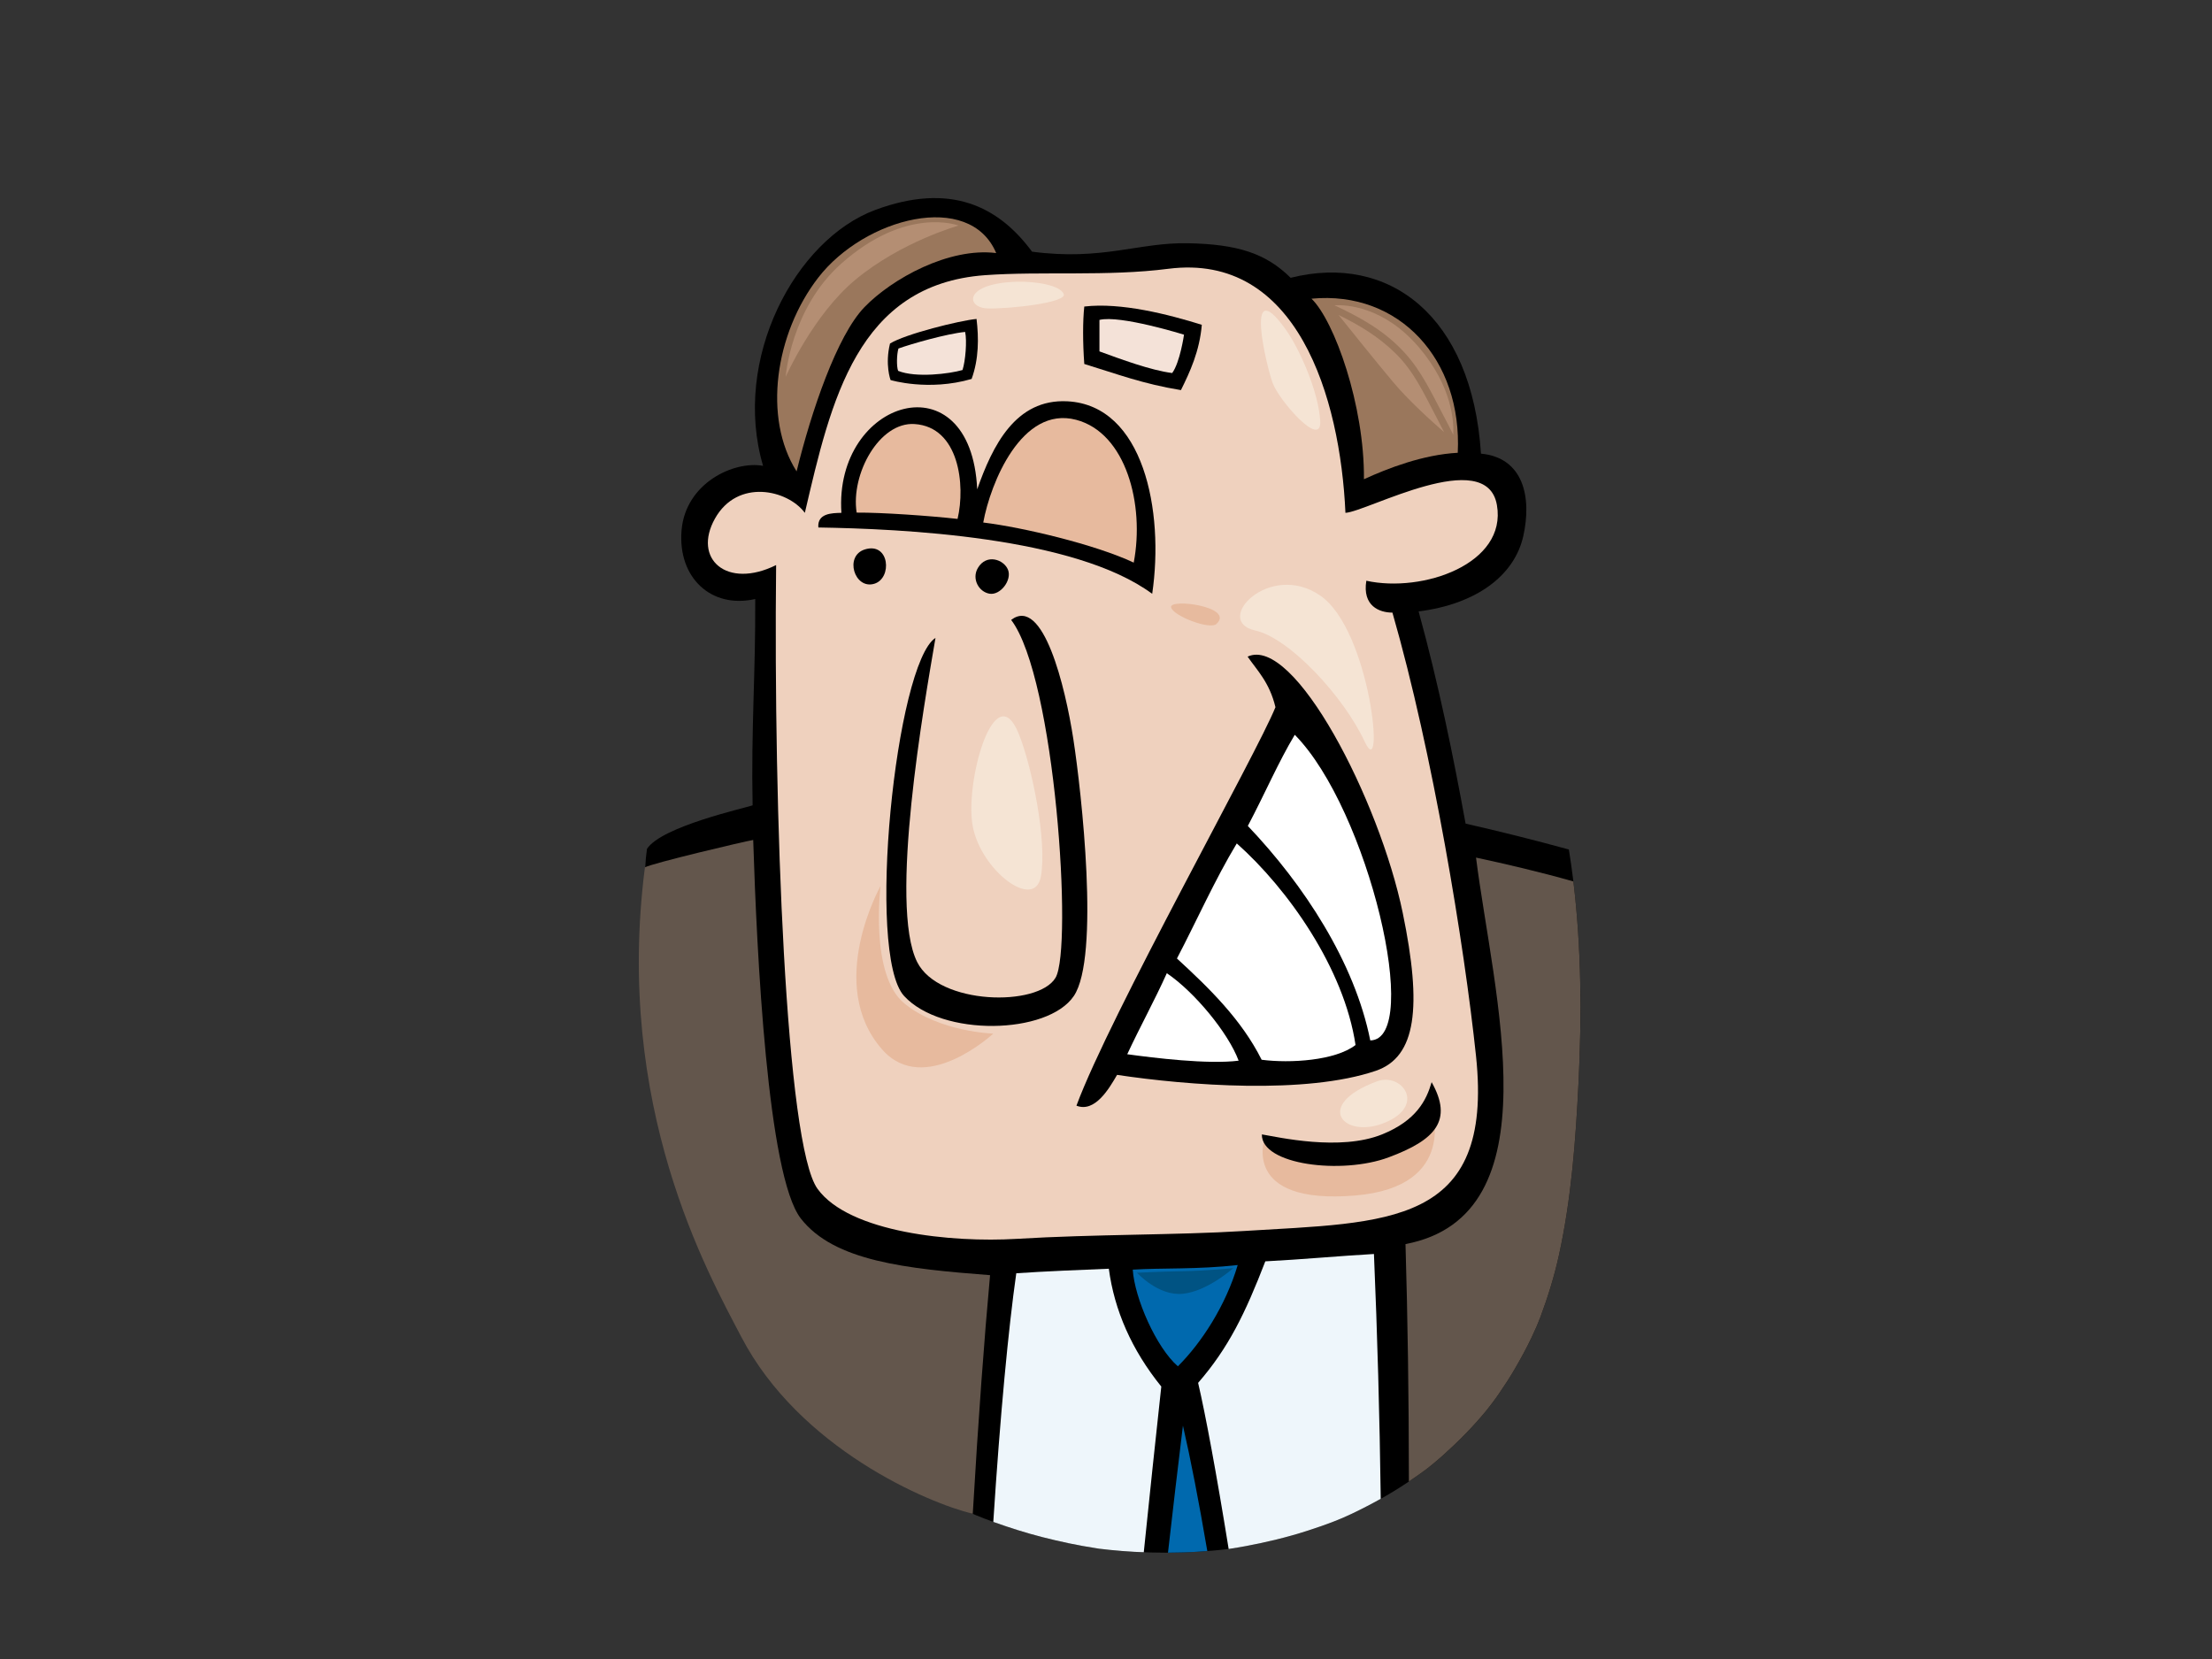 <?xml version="1.0" encoding="utf-8"?>
<!-- Generator: Adobe Illustrator 17.0.0, SVG Export Plug-In . SVG Version: 6.00 Build 0)  -->
<!DOCTYPE svg PUBLIC "-//W3C//DTD SVG 1.1//EN" "http://www.w3.org/Graphics/SVG/1.1/DTD/svg11.dtd">
<svg version="1.1" id="Layer_1" xmlns="http://www.w3.org/2000/svg" xmlns:xlink="http://www.w3.org/1999/xlink" x="0px" y="0px"
	 width="800px" height="600px" viewBox="0 0 800 600" enable-background="new 0 0 800 600" xml:space="preserve">
<rect x="0" y="0" width="800" height="600" fill="#333333" stroke="none"/>
<g>
	<path fill-rule="evenodd" clip-rule="evenodd" d="M273.138,216.643c0.151,26.805-1.507,46.769-0.948,74.615
		c-2.354,0.903-33.015,7.606-38.205,15.765c-5.129,35.518,20.701,58.619,21.862,94.623c0.575,17.863,2.672,35.169,8.139,52.292
		c2.746,8.618,6.034,16.872,10.471,24.776c2.253,4.003,4.576,7.982,7.182,11.772c1.597,2.324,3.218,4.628,4.916,6.882
		c1.42,1.881,1.543,2.044,0.372,0.485c8.24,10.211,17.465,19.645,27.744,27.811c0.4,0.317,0.681,0.545,0.92,0.737
		c0.23,0.163,0.502,0.366,0.859,0.623c1.481,1.084,2.964,2.166,4.481,3.206c2.512,1.722,5.051,3.419,7.646,5.014
		c5.17,3.18,10.453,6.182,15.906,8.846c1.63,0.794,3.258,1.593,4.912,2.342c0.33,0.148,3.838,1.65,3.257,1.434
		c2.321,0.942,4.649,1.86,7.007,2.698c5.656,2.008,11.378,3.834,17.195,5.323c6.365,1.621,12.797,3.017,19.291,4
		c0.674,0.107,1.122,0.182,1.424,0.231c0.114,0.011,0.189,0.016,0.32,0.031c1.18,0.143,2.359,0.272,3.542,0.397
		c2.955,0.285,5.909,0.545,8.873,0.698c7.662,0.397,15.351,0.454,23.009-0.049c3.514-0.231,7.026-0.511,10.52-0.936
		c0.326-0.036,0.589-0.068,0.825-0.096c0.226-0.036,0.477-0.08,0.797-0.132c1.729-0.27,3.455-0.55,5.179-0.877
		c7.409-1.393,14.767-3.144,21.946-5.455c3.296-1.061,6.578-2.174,9.806-3.432c0.392-0.153,3.086-1.284,3.227-1.313
		c1.033-0.459,2.067-0.908,3.087-1.396c6.73-3.199,13.305-6.755,19.527-10.867c2.525-1.665,5.017-3.393,7.449-5.196
		c0.687-0.555,2.118-1.673,2.35-1.863c1.326-1.105,2.65-2.218,3.936-3.37c5.616-5.048,10.947-10.423,15.724-16.278
		c0.215-0.262,1.963-2.55,2.161-2.781c0.741-1.009,1.488-2.008,2.193-3.04c2.031-2.97,4.009-5.977,5.821-9.095
		c2.154-3.705,4.215-7.463,6.048-11.336c0.629-1.333,1.237-2.672,1.835-4.018c0.293-0.752,1.271-3.136,1.337-3.313
		c2.746-7.37,5.081-14.913,6.766-22.608c4.453-20.353,6.031-41.553,7.051-62.326c1.38-28.055,0.975-56.515-3.501-84.234
		c-12.746-3.51-25.357-6.628-37.351-9.367c-4.498-24.647-9.666-50.043-16.985-76.737c20.874-2.638,34.634-12.963,37.837-27.189
		c3.197-14.218,0-28.447-15.292-29.871c-3.204-49.779-33.212-72.539-68.84-63.6c-9.043-8.947-19.353-12.14-37.136-12.499
		c-17.783-0.355-30.94,6.405-56.378,3.051c-12.253-16.564-29.679-25.096-56.663-15.113c-28.99,10.729-51.963,54.025-40.619,92.566
		c-10.633-1.912-28.055,6.262-29.481,23.337C245.07,208.876,257.16,220.262,273.138,216.643z"/>
	<path fill-rule="evenodd" clip-rule="evenodd" fill="#63564C" d="M515.676,531.496c0.687-0.555,2.118-1.673,2.35-1.863
		c1.326-1.105,2.65-2.218,3.936-3.37c5.616-5.048,10.947-10.423,15.724-16.278c0.215-0.262,1.963-2.55,2.161-2.781
		c0.741-1.009,1.488-2.008,2.193-3.04c2.031-2.97,4.009-5.977,5.821-9.095c2.154-3.705,4.215-7.463,6.048-11.336
		c0.629-1.333,1.237-2.672,1.835-4.018c0.293-0.752,1.271-3.136,1.337-3.313c2.746-7.37,5.081-14.913,6.766-22.608
		c4.453-20.353,6.031-41.553,7.051-62.326c1.189-24.172,1.049-48.64-1.868-72.682c-12.156-3.468-24.64-6.361-35.208-8.628
		c6.221,49.314,28.762,129.47-25.505,139.781c0.789,26.418,1.21,55.265,1.233,85.857
		C511.621,534.407,513.671,532.985,515.676,531.496z"/>
	<path fill-rule="evenodd" clip-rule="evenodd" fill="#EFD1BE" d="M541.377,182.647c-3.765-21.617-46.986,2.423-54.781,2.827
		c-1.874-41.757-17.464-94.239-64.077-88.26c-21.985,2.825-45.937,0.83-66.263,2.304c-46.249,3.37-55.711,45.353-65.172,85.956
		c-6.199-8.371-24.325-12.509-32.506,2.07c-8.177,14.579,4.276,25.663,22.116,16.82c-0.97,89.52,3.488,209.646,14.959,225.566
		c11.478,15.918,48.815,19.508,71.934,18.12c28.463-1.71,58.033-1.336,82.176-2.838c51.886-3.212,90.596-1.466,84.06-63.281
		c-4.26-40.328-15.592-109.573-30.232-160.373c-4.733,0-10.912-2.394-9.439-11.526C514.492,214.503,545.101,203.958,541.377,182.647
		z"/>
	<path fill-rule="evenodd" clip-rule="evenodd" fill="#9A775C" d="M474.322,108.025c8.295,8.037,19.192,38.621,18.966,65.294
		c8.535-3.912,21.335-8.892,33.929-9.564C528.905,130.212,506.205,104.982,474.322,108.025z"/>
	<path fill-rule="evenodd" clip-rule="evenodd" fill="#EEF6FB" d="M444.658,560.164c0.226-0.036,0.477-0.08,0.797-0.132
		c1.729-0.27,3.455-0.55,5.179-0.877c7.409-1.393,14.767-3.144,21.946-5.455c3.296-1.061,6.578-2.174,9.806-3.432
		c0.392-0.153,3.086-1.284,3.227-1.313c1.033-0.459,2.067-0.908,3.087-1.396c3.611-1.715,7.173-3.544,10.663-5.497
		c-0.4-29.946-1.215-59.535-2.457-88.537c-11.985,0.664-26.301,2-39.288,2.659c-7.249,18.789-13.315,31.301-24.303,43.952
		c2.664,11.411,6.622,32.676,11.044,60.064C444.461,560.19,444.568,560.174,444.658,560.164z"/>
	<path fill-rule="evenodd" clip-rule="evenodd" fill="#EEF6FB" d="M359.658,550.565c5.656,2.008,11.378,3.834,17.195,5.323
		c6.365,1.621,12.797,3.017,19.291,4c0.674,0.107,1.122,0.182,1.424,0.231c0.114,0.011,0.189,0.016,0.32,0.031
		c1.18,0.143,2.359,0.272,3.542,0.397c2.955,0.285,5.909,0.545,8.873,0.698c1.121,0.057,2.24,0.093,3.361,0.137
		c2.074-20.294,4.204-40.294,6.335-59.914c-10.749-13.297-16.984-27.635-18.978-42.616c-8.326,0.329-24.146,0.975-33.471,1.642
		c-2.847,20.001-5.81,51.187-8.309,89.917C359.383,550.462,359.517,550.513,359.658,550.565z"/>
	<path fill-rule="evenodd" clip-rule="evenodd" fill="#0069AE" d="M433.313,561.196c1.111-0.073,2.219-0.166,3.326-0.247
		c-3.043-17.847-6.037-33.293-8.816-45.347c-1.834,15.025-3.646,30.38-5.405,45.949
		C426.049,561.538,429.685,561.437,433.313,561.196z"/>
	<path fill-rule="evenodd" clip-rule="evenodd" fill="#0069AE" d="M447.633,457.52c-14.438,1.634-27.633,1.001-37.959,1.663
		c0.669,10.325,8.5,28.172,16.318,34.963C434.523,485.671,443.307,472.174,447.633,457.52z"/>
	<path fill-rule="evenodd" clip-rule="evenodd" fill="#63564C" d="M268.094,483.494c21.076,40.372,67.479,60.062,83.723,63.989
		c1.994-34.237,4.184-63.768,6.256-86.301c-30.282-2.34-56.392-4.996-68.446-20.493c-12.052-15.495-15.925-96.001-17.22-136.902
		c-3.248,0.534-36.651,8.433-39.165,9.907C222.121,400.449,256.074,460.472,268.094,483.494z"/>
	<path fill-rule="evenodd" clip-rule="evenodd" fill="#9A775C" d="M295.922,100.416c-15.656,20.268-20.033,50.803-7.824,70.059
		c5.334-21.689,14.58-49.078,24.537-59.384c9.955-10.314,30.581-21.7,47.651-19.567C350.685,68.771,312.644,78.769,295.922,100.416z
		"/>
	<path fill-rule="evenodd" clip-rule="evenodd" d="M389.31,399.878c12.159-32.857,65.313-127.47,71.976-144.116
		c-2.175-9.048-6.663-13.323-10.068-18.286c16.838-7.803,47.688,51.906,56.106,92.719c7.034,34.102,4.901,52.08-9.75,57.076
		c-25.289,8.618-67.918,5.323-93.571,1.471C401.116,393.741,395.964,402.519,389.31,399.878z"/>
	<path fill-rule="evenodd" clip-rule="evenodd" fill="#FFFFFF" d="M468.274,265.745c-5.991,9.987-10.653,20.976-16.978,32.966
		c20.277,21.282,38.622,49.273,44.281,77.572C514.553,375.953,494.913,292.718,468.274,265.745z"/>
	<path fill-rule="evenodd" clip-rule="evenodd" fill="#FFFFFF" d="M490.247,377.943c-4.117-27.674-24.454-56.461-42.95-72.908
		c-7.838,12.971-14.611,28.177-21.637,41.617c11.478,10.558,23.304,21.975,30.63,36.624
		C466.611,384.61,482.924,383.608,490.247,377.943z"/>
	<path fill-rule="evenodd" clip-rule="evenodd" fill="#FFFFFF" d="M421.996,351.976c-4.327,9.655-9.655,19.311-14.314,29.301
		c9.654,1.333,29.229,3.73,40.284,2.332C444.28,373.631,432.022,358.741,421.996,351.976z"/>
	<path fill-rule="evenodd" clip-rule="evenodd" d="M427.1,141.089c-13.825-2.262-23.072-5.819-34.952-9.453
		c-0.567-7.749-0.567-15.575,0-20.774c13.303-1.554,30.396,2.828,42.504,6.61C433.834,127.048,430.345,134.552,427.1,141.089z"/>
	<path fill-rule="evenodd" clip-rule="evenodd" fill="#F4E2D8" d="M423.942,134.913c2.846-3.909,4.271-13.871,4.271-13.871
		s-23.155-7.206-30.584-5.339c0,2.202,0,9.18,0,11.383C405.451,129.935,416.152,133.922,423.942,134.913z"/>
	<path fill-rule="evenodd" clip-rule="evenodd" d="M416.707,214.762c-28.061-20.753-90.921-23.505-120.742-23.993
		c-0.417-5.144,4.889-5.214,8.341-5.295c-2.75-41.145,46.87-56.259,49.115-8.501c5.519-15.687,13.833-32.834,32.655-31.835
		C413.613,146.61,421.104,184.829,416.707,214.762z"/>
	<path fill-rule="evenodd" clip-rule="evenodd" fill="#E7BA9E" d="M389.173,151.819c-19.705-5.142-30.984,22.95-33.567,37.156
		c14.206,1.725,40.528,7.941,54.423,14.501C414.035,182.546,407.259,156.548,389.173,151.819z"/>
	<path fill-rule="evenodd" clip-rule="evenodd" fill="#E7BA9E" d="M346.317,187.67c2.898-12.237,0.571-33.269-15.566-34.31
		c-12.732-0.822-23.124,18.084-20.933,32.032C318.955,185.322,336.398,186.564,346.317,187.67z"/>
	<path fill-rule="evenodd" clip-rule="evenodd" d="M338.335,230.693c-4.077,23.79-16.951,96.623-6.633,117.241
		c7.803,15.599,43.774,16.304,50.055,5.666c6.278-10.639-0.079-108.408-16.06-129.402c11.581-8.828,19.58,24.19,22.5,43.153
		c2.918,18.965,9.64,78.822,0.172,92.859c-9.463,14.037-47.755,14.854-61.392,0C313.098,345.098,323.993,239.977,338.335,230.693z"
		/>
	<path fill-rule="evenodd" clip-rule="evenodd" d="M364.566,206.088c1.467,3.743-2.769,9.284-6.68,8.636
		c-3.908-0.654-6.52-5.383-4.239-9.29C356.75,200.119,363.099,202.337,364.566,206.088z"/>
	<path fill-rule="evenodd" clip-rule="evenodd" d="M351.4,137.05c-15.592,4.555-29.316,0.4-29.316,0.4s-2.082-5.528-0.201-13.201
		c5.488-3.435,25.215-8.332,31.294-8.895C354.008,122.22,354.021,129.829,351.4,137.05z"/>
	<path fill-rule="evenodd" clip-rule="evenodd" fill="#F4E2D8" d="M349.055,120.044c-6.694,0.659-19.486,4.34-24.12,6
		c-0.652,2.197-0.712,6.532-0.119,8.078c6.419,2.612,18.597,1.069,23.287-0.298C349.168,130.62,349.768,123.242,349.055,120.044z"/>
	<path fill-rule="evenodd" clip-rule="evenodd" d="M316.173,211.133c-7.173,2.122-10.919-10.101-3.366-12.431
		C321.749,195.945,322.804,209.175,316.173,211.133z"/>
	<path fill-rule="evenodd" clip-rule="evenodd" fill="#F5E4D4" d="M368.416,265.329c4.846,11.959,10.334,39.034,8.035,51.665
		c-2.298,12.628-21.818-2.301-24.683-18.372C348.896,282.552,359.801,244.091,368.416,265.329z"/>
	<path fill-rule="evenodd" clip-rule="evenodd" fill="#F5E4D4" d="M464.847,118.959c5.313,7.354,12.056,22.958,12.628,33.29
		c0.575,10.332-14.923-7.461-17.22-13.775C457.961,132.158,449.919,98.295,464.847,118.959z"/>
	<path fill-rule="evenodd" clip-rule="evenodd" fill="#F5E4D4" d="M453.94,228.018c12.593,2.802,32.147,24.11,39.607,40.183
		c7.463,16.073,2.299-40.183-16.072-52.813C459.104,202.762,438.443,224.576,453.94,228.018z"/>
	<path fill-rule="evenodd" clip-rule="evenodd" fill="#E7BA9E" d="M318.473,320.436c0,0-4.021,32.141,8.609,42.473
		c12.628,10.332,32.146,10.908,32.146,10.908s-24.913,23.126-40.182,5.741C298.381,356.028,318.473,320.436,318.473,320.436z"/>
	<path fill-rule="evenodd" clip-rule="evenodd" fill="#E7BA9E" d="M457.382,411.708c0,0,13.205,7.461,32.146,4.592
		c18.943-2.874,28.128-16.076,28.128-16.076s10.31,28.989-27.553,32.146C448.774,435.81,457.382,411.708,457.382,411.708z"/>
	<path fill-rule="evenodd" clip-rule="evenodd" d="M502.237,418.564c-16.982,6.33-46.112,2.719-45.864-8.291
		c5.909,0.967,28.236,6.174,43.536-0.029c12.317-4.996,15.977-12.317,17.859-18.867
		C525.566,405.202,519.213,412.242,502.237,418.564z"/>
	<path fill-rule="evenodd" clip-rule="evenodd" fill="#F5E4D4" d="M498.139,391.043c8.711-3.186,17.793,8.607,2.872,14.919
		C486.088,412.281,474.607,399.65,498.139,391.043z"/>
	<path fill-rule="evenodd" clip-rule="evenodd" fill="#B48E73" d="M507.946,127.507c6.28,6.849,9.848,14.784,14.162,22.914
		c1.201,2.26,2.367,4.519,3.474,6.804c0.258-4.537-0.293-17.401-12.421-31.62c-12.683-14.872-26.469-15.422-30.566-15.214
		C491.917,114.759,500.594,119.491,507.946,127.507z"/>
	<path fill-rule="evenodd" clip-rule="evenodd" fill="#B48E73" d="M518.95,149.845c-4.191-7.972-7.689-15.611-14.234-22.042
		c-6.282-6.177-13.206-10.26-20.606-13.886c4.553,5.689,13.775,17.155,19.674,24.195c5.675,6.773,14.027,14.299,18.509,18.193
		C521.209,154.146,520.082,151.998,518.95,149.845z"/>
	<path fill-rule="evenodd" clip-rule="evenodd" fill="#B48E73" d="M284.15,136.29c0,0,1.797-24.644,20.062-40.907
		c23.706-21.103,42.467-13.803,42.467-13.803s-20.579,5.728-37.257,19.539C294.097,113.81,284.15,136.29,284.15,136.29z"/>
	<path fill-rule="evenodd" clip-rule="evenodd" fill="#F5E4D4" d="M367.783,101.898c7.036-0.189,15.634,1.305,16.933,4.431
		c1.305,3.126-19.801,5.471-27.616,5.209C349.284,111.275,348.502,102.422,367.783,101.898z"/>
	<path fill-rule="evenodd" clip-rule="evenodd" fill="#E7BA9E" d="M423.54,219.663c0.707,3.064,13.99,8.226,16.413,5.987
		C446.725,219.401,422.759,216.27,423.54,219.663z"/>
	<path fill-rule="evenodd" clip-rule="evenodd" fill="#005383" d="M411.218,460.301c0,0,8.046-0.423,16.797-0.56
		c8.746-0.148,18.06-1.128,18.06-1.128s-9.456,8.465-18.346,9.308C418.842,468.77,411.218,460.301,411.218,460.301z"/>
</g>
</svg>
